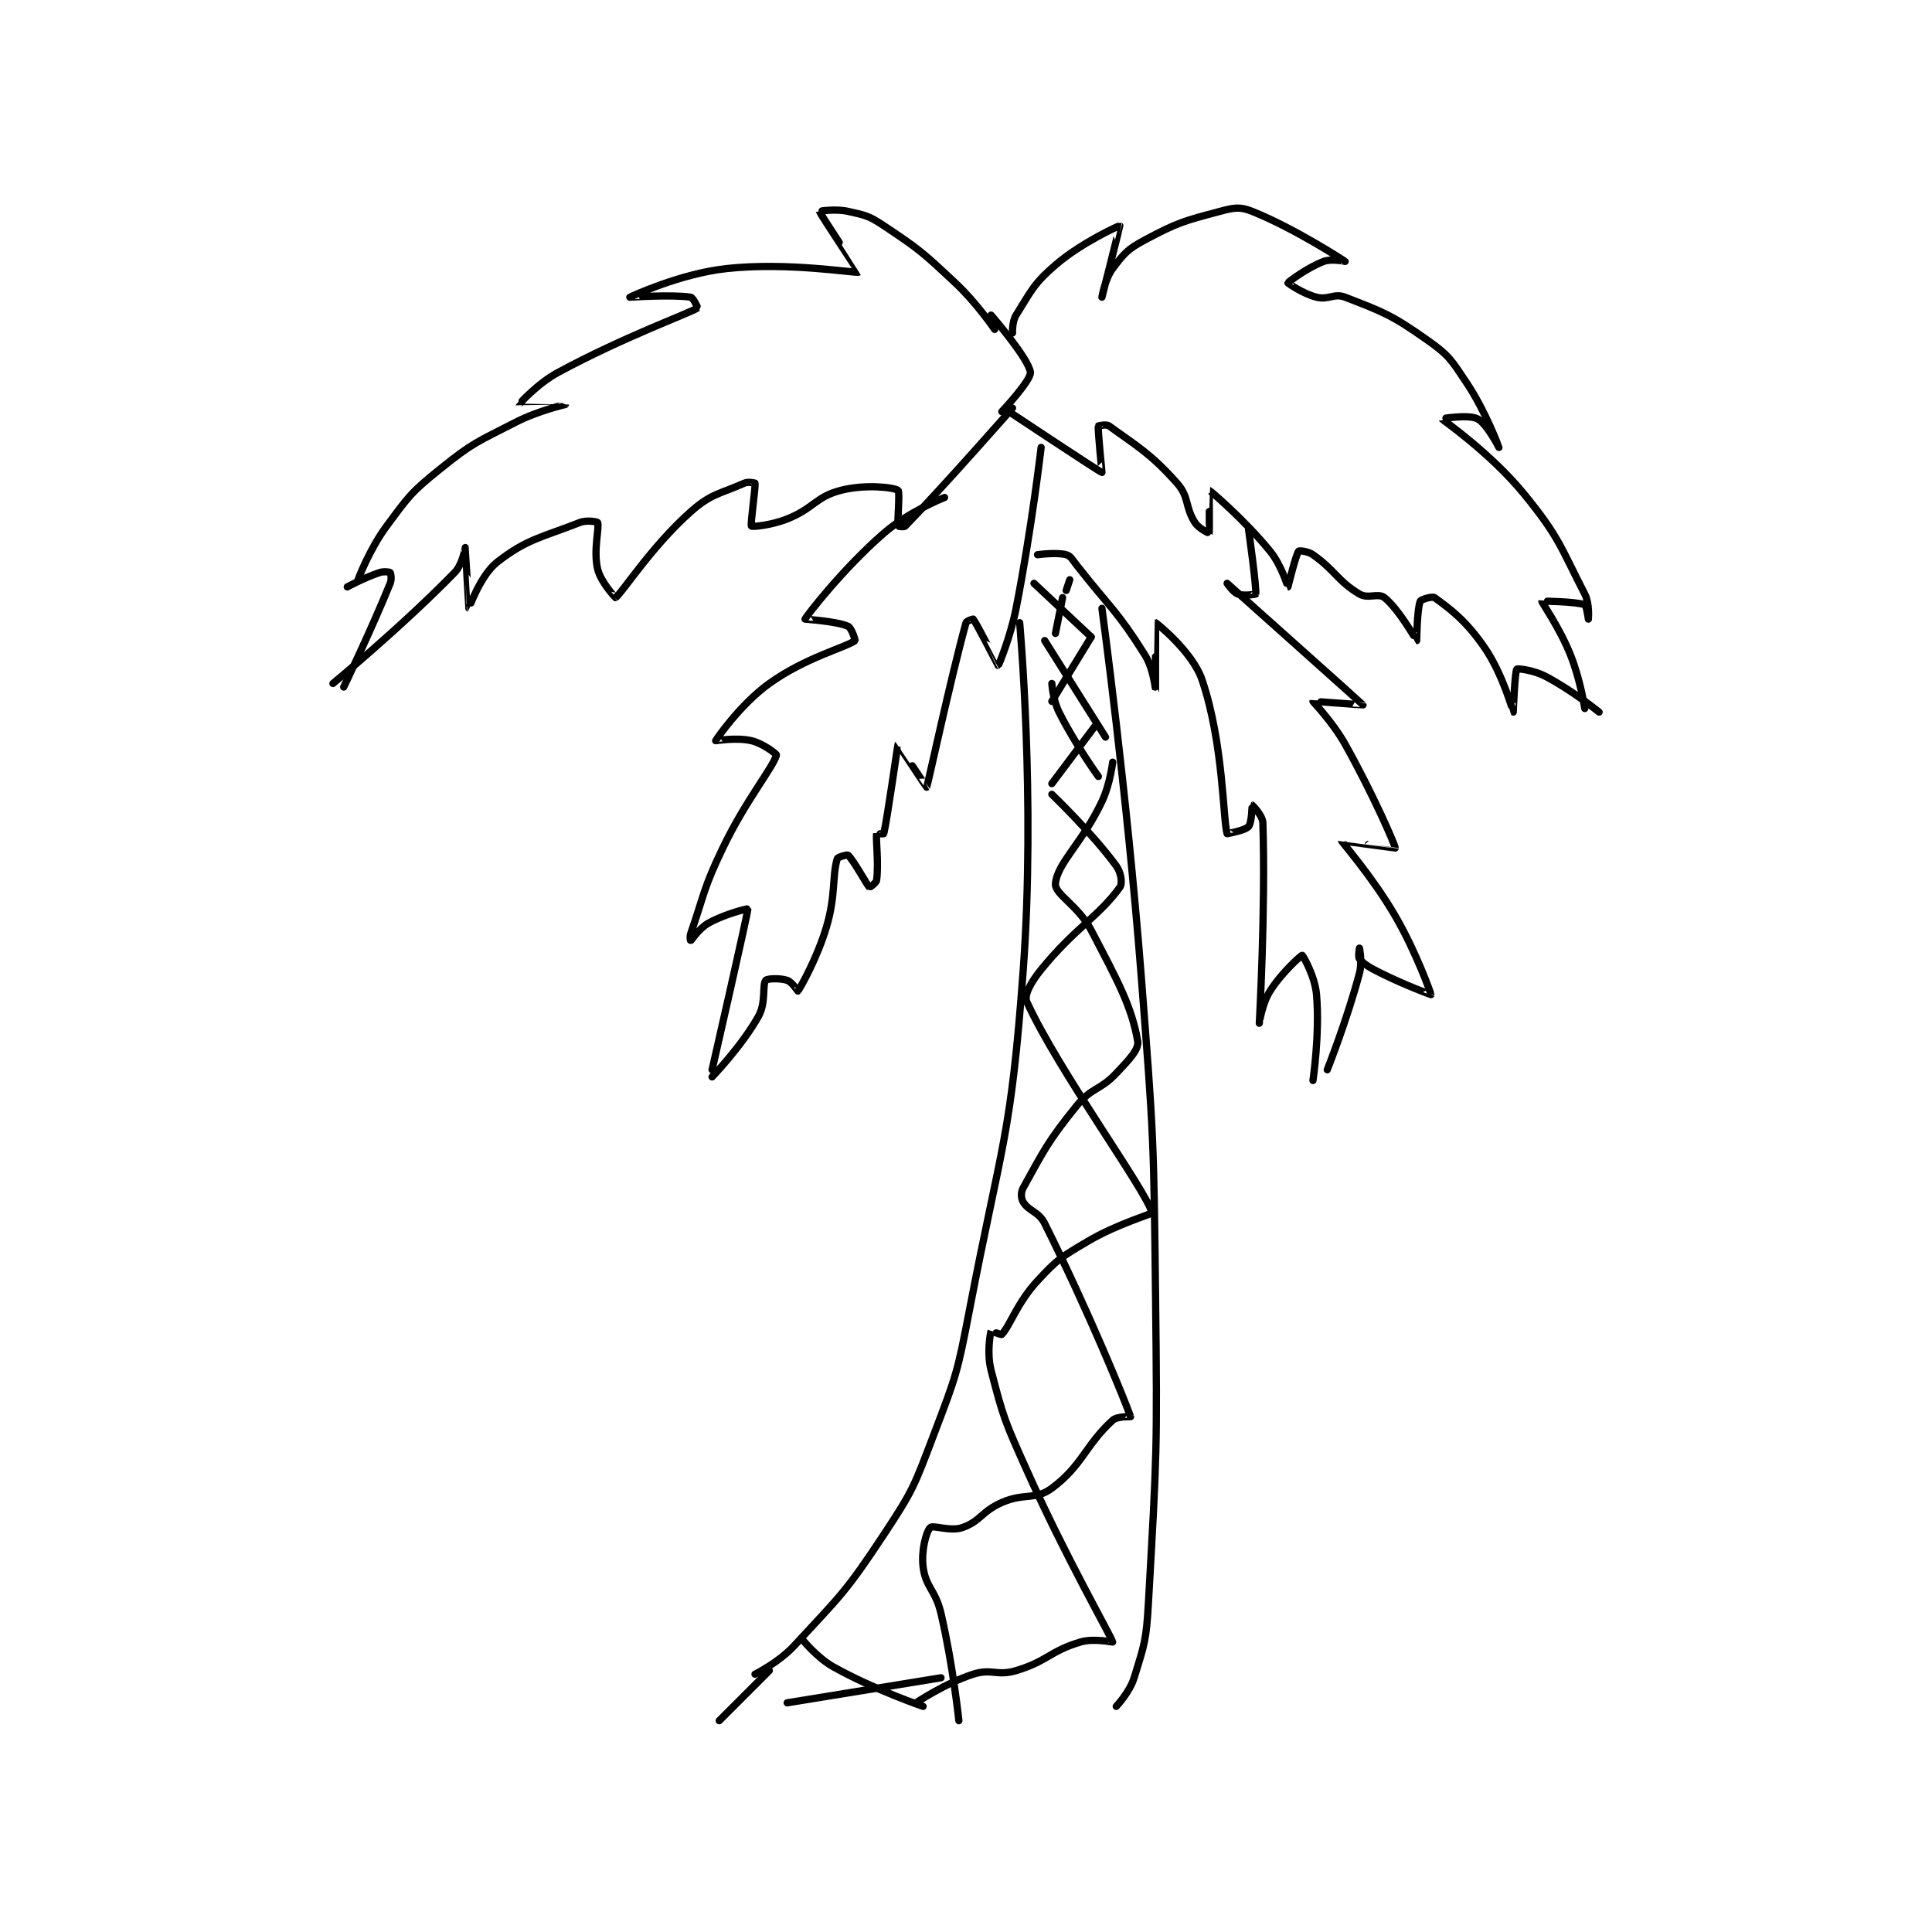 <?xml version="1.0" encoding="utf-8"?>
<!DOCTYPE svg PUBLIC "-//W3C//DTD SVG 1.1//EN" "http://www.w3.org/Graphics/SVG/1.1/DTD/svg11.dtd">
<svg viewBox="0 0 800 800" preserveAspectRatio="xMinYMin meet" xmlns="http://www.w3.org/2000/svg" version="1.1">
<g fill="none" stroke="black" stroke-linecap="round" stroke-linejoin="round" stroke-width="2.026">
<g transform="translate(137.872,87.52) scale(1.481) translate(-137,-59)">
<path id="0" d="M322 92 C322 92 317.061 84.67 311 79 C301.85 70.44 301.164 69.776 291 63 C286.802 60.201 285.824 60.072 281 59 C277.456 58.212 272.994 58.964 273 59 C273.084 59.479 284.009 75.994 284 76 C283.378 76.383 264.341 73.103 247 75 C233.897 76.433 220.004 82.996 220 83 C219.998 83.002 231.989 82.209 237 83 C237.729 83.115 239.02 85.989 239 86 C235.677 87.886 218.263 94.138 200 104 C194.055 107.21 188.991 112.96 189 113 C189.004 113.018 202 112.999 202 113 C201.999 113.003 194.408 114.705 188 118 C177.295 123.506 176.217 123.575 167 131 C158.832 137.579 158.269 138.55 152 147 C147.162 153.521 144 162 144 162 "/>
<path id="1" d="M327 114 C327 114 307.852 135.809 297 147 C296.661 147.35 295.01 147.048 295 147 C294.76 145.798 295.562 137.351 295 137 C293.562 136.101 285.644 135.285 279 137 C271.914 138.829 271.515 141.994 264 145 C259.541 146.784 254.227 147.253 254 147 C253.639 146.599 255.202 136.21 255 135 C254.992 134.949 253.109 134.507 252 135 C245.137 138.05 242.782 137.86 237 143 C225.93 152.84 217.639 165.992 216 167 C215.996 167.002 211.884 162.713 211 159 C209.75 153.748 211.544 147.416 211 146 C210.919 145.791 207.959 145.23 206 146 C195.296 150.205 191.342 150.542 183 157 C178.219 160.702 175.008 170.003 175 170 C174.971 169.987 174.008 153.021 174 153 C173.997 152.993 173.262 157.677 171 160 C156.383 175.012 137 191 137 191 "/>
<path id="2" d="M141 164 C141 164 145.742 161.419 150 160 C151.236 159.588 152.812 159.812 153 160 C153.188 160.188 153.478 161.823 153 163 C147.535 176.453 140 192 140 192 "/>
<path id="3" d="M321 88 C321 88 331.58 100.22 332 104 C332.247 106.219 324 115 324 115 "/>
<path id="4" d="M327 93 C327 93 326.862 89.802 328 88 C332.233 81.298 332.792 79.352 339 74 C346.396 67.624 356.928 62.95 357 63 C357.062 63.043 352 83 352 83 C352 83 352.816 77.912 355 75 C358.143 70.809 359.166 69.578 364 67 C373.206 62.09 374.897 61.694 385 59 C388.93 57.952 390.57 57.628 394 59 C406.041 63.816 419.957 72.97 420 73 C420.007 73.005 416.269 72.149 414 73 C409.368 74.737 404.041 78.794 404 79 C403.988 79.062 408.2 82.05 412 83 C415.378 83.844 416.905 81.802 420 83 C430.697 87.141 433.118 88.024 443 95 C449.114 99.316 449.709 100.563 454 107 C459.327 114.991 463 124.999 463 125 C463 125 459.56 118.28 457 117 C454.44 115.72 446.976 116.962 447 117 C447.135 117.218 460.647 126.543 470 138 C479.847 150.063 480.117 152.616 487 166 C488.408 168.737 488 173 488 173 C488 173 487.483 169.186 487 169 C484.642 168.093 475.017 167.941 475 168 C474.912 168.308 479.944 175.359 483 183 C485.788 189.969 487 198 487 198 "/>
<path id="5" d="M326 115 C326 115 351.467 131.915 352 132 C352.057 132.009 350.794 120.337 351 119 C351.007 118.952 353.236 118.444 354 119 C361.802 124.674 365.608 126.684 373 135 C376.471 138.905 375.152 141.569 378 146 C379.116 147.737 381.991 149.02 382 149 C382.089 148.8 381.965 136.99 382 137 C382.217 137.064 391.829 145.199 399 154 C402.271 158.015 403.954 164 404 164 C404.028 164 406.182 155.052 407 154 C407.14 153.82 409.587 154.002 411 155 C417.236 159.402 417.854 162.312 424 166 C426.383 167.43 429.286 165.607 431 167 C435.114 170.343 439.916 178.992 440 179 C440.001 179 440.105 170.149 441 168 C441.209 167.498 444.382 166.554 445 167 C449.543 170.281 453.847 173.505 459 181 C464.126 188.456 466.974 198.982 467 199 C467.009 199.006 467.436 187.627 468 187 C468.227 186.747 472.65 187.252 476 189 C483.49 192.908 491 199 491 199 "/>
<path id="6" d="M308 139 C308 139 297.99 142.907 291 149 C279.335 159.17 269.281 172.269 269 173 C268.977 173.059 277.575 173.532 281 175 C281.989 175.424 283.074 178.946 283 179 C280.324 180.946 269.104 183.746 259 191 C250.794 196.891 244.073 206.765 244 207 C243.989 207.036 249.866 206.027 254 207 C257.283 207.773 261.066 210.753 261 211 C260.074 214.472 252.389 223.69 246 237 C240.55 248.354 240.928 249.652 237 261 C236.71 261.837 236.99 263.006 237 263 C237.063 262.962 239.304 259.516 242 258 C246.572 255.429 252.998 253.9 253 254 C253.029 255.196 243 299 243 299 "/>
<path id="7" d="M335 125 C335 125 332.344 147.921 328 170 C326.409 178.086 323.096 185.976 323 186 C322.96 186.01 317.162 174.55 316 173 C315.968 172.958 314.135 173.513 314 174 C309.748 189.372 303.284 219.492 303 220 C302.959 220.073 295.02 207.978 295 208 C294.873 208.137 291.987 228.886 291 233 C290.982 233.076 289.006 232.962 289 233 C288.756 234.587 289.62 241.347 289 246 C288.892 246.811 287.011 248.01 287 248 C286.365 247.445 282.56 240.386 281 239 C280.765 238.791 278.139 239.535 278 240 C276.54 244.867 277.625 250.17 275 259 C272.311 268.046 267.585 276.203 267 277 C266.98 277.027 265.311 274.437 264 274 C262.033 273.344 258.419 273.477 258 274 C256.988 275.265 258.124 280.176 256 284 C251.369 292.335 243 301 243 301 "/>
<path id="8" d="M334 155 C334 155 339.288 154.26 342 155 C343.295 155.353 343.711 156.359 345 158 C354.61 170.231 356.198 170.588 364 183 C366.51 186.993 366.999 193.002 367 193 C367.001 192.996 366.974 174.006 367 174 C367.055 173.987 377.296 182.022 380 190 C386.013 207.739 385.85 229.373 387 233 C387.002 233.008 392.032 232.106 393 231 C393.918 229.951 393.983 225.004 394 225 C394.012 224.997 396.929 227.826 397 230 C397.783 253.87 395.999 285.985 396 286 C396 286.002 396.741 280.576 399 277 C402.252 271.851 407.713 266.978 408 267 C408.169 267.013 411.553 272.786 412 278 C412.942 288.993 411 302 411 302 "/>
<path id="9" d="M393 148 C393 148 395.283 164.3 395 166 C394.987 166.08 391.597 166.599 390 166 C388.683 165.506 387 163 387 163 C387 163 424.84 196.78 425 197 C425.029 197.04 411.03 195.934 411 196 C410.956 196.097 416.43 201.637 420 208 C427.716 221.755 434.027 236.28 434 237 C433.999 237.036 419 234.975 419 235 C419 235.263 427.663 245.1 434 256 C439.93 266.2 444.039 277.844 444 278 C443.995 278.02 436.687 275.343 430 272 C426.853 270.427 425.365 269.592 424 268 C423.552 267.478 424 265 424 265 C424 265 424.822 268.895 424 272 C420.55 285.034 415 299 415 299 "/>
<path id="10" d="M329 174 C329 174 333.466 223.46 330 271 C326.563 318.131 324.009 319.152 315 366 C311.602 383.672 311.345 384.344 305 401 C299.55 415.306 299.373 416.334 291 429 C280.319 445.158 279.015 445.9 266 460 C261.631 464.733 255 468 255 468 "/>
<path id="11" d="M352 170 C352 170 358.996 221.483 363 273 C366.482 317.798 366.487 318.087 367 363 C367.484 405.385 367.369 406.151 365 448 C364.409 458.437 363.938 459.533 361 469 C359.738 473.066 356 477 356 477 "/>
<path id="12" d="M349 178 L338 196 "/>
<path id="13" d="M336 179 L353 206 "/>
<path id="14" d="M355 213 C355 213 354.318 219.074 352 224 C346.562 235.557 339.481 241.224 339 247 C338.757 249.918 345.382 253.078 349 260 C356.503 274.353 360.297 281.269 362 291 C362.407 293.325 359.502 296.292 356 300 C351.37 304.902 349.186 303.848 345 309 C336.788 319.107 335.615 321.894 330 332 C329.283 333.29 329.357 334.929 330 336 C331.543 338.571 334.318 338.636 336 342 C348.335 366.67 358.534 391.757 360 396 C360.017 396.05 356.31 395.809 355 397 C347.4 403.909 346.542 409.662 338 416 C333.339 419.458 330.332 417.214 324 420 C318.343 422.489 318.091 425.218 313 427 C309.593 428.192 304.782 426.218 304 427 C302.871 428.129 301.432 433.452 302 438 C302.721 443.765 305.469 444.418 307 451 C310.368 465.483 312 481 312 481 "/>
<path id="15" d="M338 222 C338 222 349.293 232.822 356 242 C357.362 243.863 357.801 246.894 357 248 C351.088 256.164 344.422 259.404 335 271 C332.176 274.475 330.156 278.149 331 280 C339.814 299.334 364.423 332.783 366 339 C366.08 339.314 356.155 342.158 348 347 C340.64 351.37 339.669 351.859 334 358 C328.259 364.22 326.415 370.399 324 373 C323.822 373.191 321.002 371.995 321 372 C320.823 372.59 319.753 378.136 321 383 C324.466 396.516 324.991 397.569 331 411 C341.868 435.293 354.397 457.069 355 459 C355.031 459.098 349.788 457.878 346 459 C337.426 461.54 336.845 464.347 328 467 C322.667 468.6 321.192 466.331 316 468 C308.175 470.515 300 476 300 476 "/>
<path id="16" d="M338 219 L350 203 "/>
<path id="17" d="M338 191 C338 191 338.281 195.563 340 199 C344.488 207.975 351 217 351 217 "/>
<path id="18" d="M339 177 L341 167 "/>
<path id="19" d="M349 178 L333 163 "/>
<path id="20" d="M342 165 L343 162 "/>
<path id="21" d="M259 467 L245 481 "/>
<path id="22" d="M302 477 C302 477 288.301 472.315 277 466 C272.113 463.269 268 458 268 458 "/>
<path id="23" d="M264 476 L307 469 "/>
</g>
</g>
</svg>
